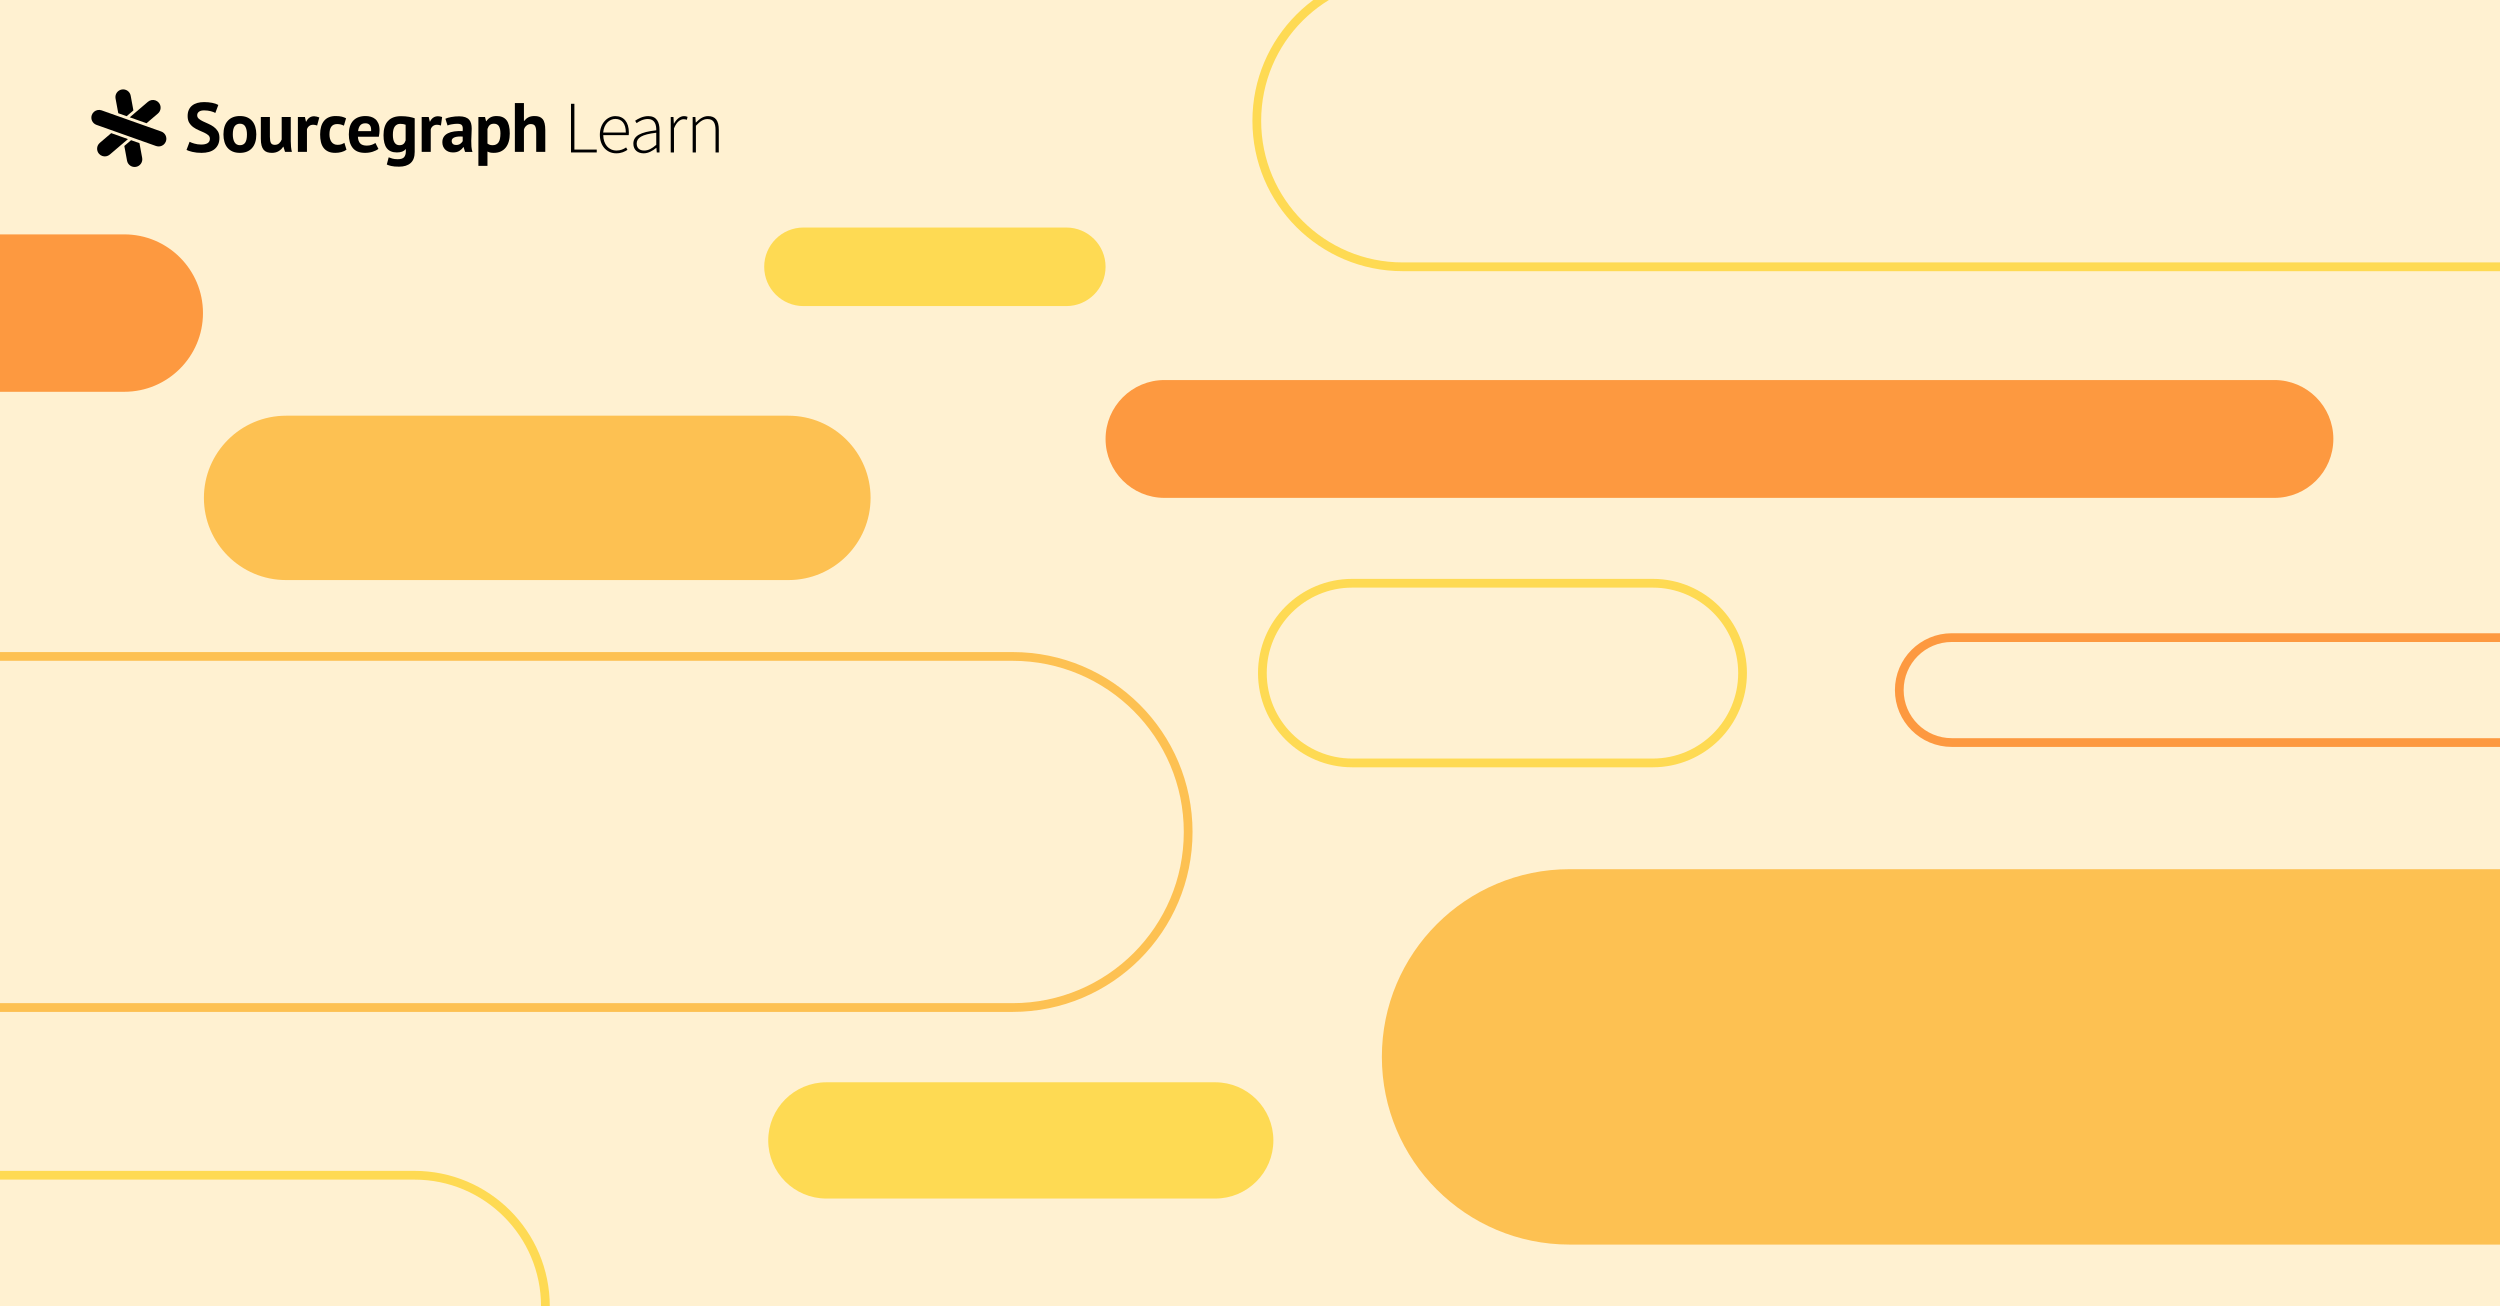 <?xml version="1.0" encoding="UTF-8" standalone="no"?>
<svg
   xmlns:dc="http://purl.org/dc/elements/1.1/"
   xmlns:cc="http://creativecommons.org/ns#"
   xmlns:rdf="http://www.w3.org/1999/02/22-rdf-syntax-ns#"
   xmlns:svg="http://www.w3.org/2000/svg"
   xmlns="http://www.w3.org/2000/svg"
   xmlns:xlink="http://www.w3.org/1999/xlink"
   id="svg917"
   version="1.2"
   viewBox="0 0 2000 1045"
   height="1045pt"
   width="2000pt">
  <defs
     id="defs838">
    <g
       id="g836">
      <symbol
         id="glyph0-0"
         overflow="visible">
        <path
           id="path815"
           d="M 5.547 0 L 31.719 0 L 31.719 -38.984 L 5.547 -38.984 Z M 9.328 -2.297 L 14.891 -11.984 L 18.484 -18.188 L 18.719 -18.188 L 22.266 -11.984 L 27.766 -2.297 Z M 18.484 -21.906 L 15.297 -27.406 L 10.219 -36.562 L 26.984 -36.562 L 21.859 -27.406 L 18.719 -21.906 Z M 8.203 -4.906 L 8.203 -35.375 L 16.891 -20.078 Z M 28.938 -4.906 L 20.375 -20.078 L 28.938 -35.375 Z M 28.938 -4.906 "
           style="stroke:none;" />
      </symbol>
      <symbol
         id="glyph0-1"
         overflow="visible">
        <path
           id="path818"
           d=""
           style="stroke:none;" />
      </symbol>
      <symbol
         id="glyph0-2"
         overflow="visible">
        <path
           id="path821"
           d="M 5.734 0 L 26.344 0 L 26.344 -2.297 L 8.453 -2.297 L 8.453 -38.922 L 5.734 -38.922 Z M 5.734 0 "
           style="stroke:none;" />
      </symbol>
      <symbol
         id="glyph0-3"
         overflow="visible">
        <path
           id="path824"
           d="M 5.672 -15.953 C 6.266 -22.734 10.625 -26.812 15.422 -26.812 C 20.5 -26.812 23.797 -23.219 23.797 -15.953 Z M 3.016 -14.109 C 3.016 -4.844 8.922 0.703 16.125 0.703 C 20.312 0.703 22.859 -0.656 25.094 -2.062 L 24.031 -4.016 C 21.906 -2.547 19.438 -1.531 16.359 -1.531 C 9.984 -1.531 5.781 -6.609 5.734 -13.828 L 26.109 -13.828 C 26.219 -14.531 26.219 -15.234 26.219 -15.953 C 26.219 -24.281 22.094 -29.062 15.422 -29.062 C 9.031 -29.062 3.016 -23.328 3.016 -14.109 Z M 3.016 -14.109 "
           style="stroke:none;" />
      </symbol>
      <symbol
         id="glyph0-4"
         overflow="visible">
        <path
           id="path827"
           d="M 11.641 0.703 C 15.359 0.703 18.781 -1.297 21.672 -3.656 L 21.797 -3.656 L 22.094 0 L 24.281 0 L 24.281 -18.078 C 24.281 -24.156 22.031 -29.062 15.297 -29.062 C 10.688 -29.062 6.797 -26.75 4.781 -25.344 L 5.969 -23.453 C 7.859 -24.859 11.156 -26.75 15 -26.75 C 20.547 -26.75 21.797 -22.094 21.672 -17.719 C 9.094 -16.297 3.359 -13.344 3.359 -7.031 C 3.359 -1.719 7.141 0.703 11.641 0.703 Z M 12.047 -1.531 C 8.797 -1.531 6.031 -3.078 6.031 -7.141 C 6.031 -11.688 10.047 -14.406 21.672 -15.766 L 21.672 -6.078 C 18.188 -3.078 15.297 -1.531 12.047 -1.531 Z M 12.047 -1.531 "
           style="stroke:none;" />
      </symbol>
      <symbol
         id="glyph0-5"
         overflow="visible">
        <path
           id="path830"
           d="M 5.438 0 L 8.031 0 L 8.031 -19.25 C 10.156 -24.625 13.234 -26.578 15.766 -26.578 C 16.828 -26.578 17.359 -26.453 18.312 -26.109 L 18.906 -28.469 C 17.953 -28.875 17.125 -29.062 16.125 -29.062 C 12.75 -29.062 9.984 -26.516 8.031 -23.031 L 7.922 -23.031 L 7.625 -28.344 L 5.438 -28.344 Z M 5.438 0 "
           style="stroke:none;" />
      </symbol>
      <symbol
         id="glyph0-6"
         overflow="visible">
        <path
           id="path833"
           d="M 5.438 0 L 8.031 0 L 8.031 -21.375 C 11.453 -24.922 13.938 -26.703 17.312 -26.703 C 21.859 -26.703 23.75 -23.859 23.75 -17.844 L 23.75 0 L 26.344 0 L 26.344 -18.188 C 26.344 -25.516 23.625 -29.062 17.781 -29.062 C 13.875 -29.062 10.922 -26.812 8.031 -23.922 L 7.922 -23.922 L 7.625 -28.344 L 5.438 -28.344 Z M 5.438 0 "
           style="stroke:none;" />
      </symbol>
    </g>
  </defs>
  <g
     id="surface6652">
    <rect
       id="rect840"
       style="fill:rgb(100%,94.499%,81.999%);fill-opacity:1;stroke:none;"
       height="1045"
       width="2000"
       y="0"
       x="0" />
    <path
       id="path842"
       d="M 118.34 81.445 C 119.191 80.719 120.184 80.266 121.211 80.074 C 123.305 79.688 125.539 80.398 127.023 82.133 C 129.23 84.723 128.922 88.609 126.332 90.816 L 117.215 98.594 L 110.516 96.215 L 108.016 95.328 L 103.812 93.84 L 107.207 90.945 L 109.223 89.223 Z M 118.34 81.445 "
       style=" stroke:none;fill-rule:nonzero;fill:rgb(0%,0%,0%);fill-opacity:1;" />
    <path
       id="path844"
       d="M 87.836 123.656 C 86.984 124.387 85.988 124.84 84.965 125.027 C 82.871 125.414 80.633 124.703 79.152 122.969 C 76.945 120.383 77.254 116.496 79.844 114.289 L 88.961 106.512 L 95.66 108.887 L 98.16 109.773 L 102.363 111.266 L 98.969 114.16 L 96.953 115.879 Z M 87.836 123.656 "
       style=" stroke:none;fill-rule:nonzero;fill:rgb(0%,0%,0%);fill-opacity:1;" />
    <path
       id="path846"
       d="M 92.434 78.789 C 91.816 75.445 94.027 72.234 97.371 71.617 C 100.715 70.996 103.93 73.207 104.547 76.551 L 106.723 88.336 L 101.312 92.953 L 94.613 90.574 Z M 92.434 78.789 "
       style=" stroke:none;fill-rule:nonzero;fill:rgb(0%,0%,0%);fill-opacity:1;" />
    <path
       id="path848"
       d="M 113.738 126.312 C 114.359 129.656 112.148 132.871 108.805 133.488 C 105.461 134.105 102.246 131.895 101.629 128.551 L 99.449 116.766 L 104.859 112.152 L 111.562 114.527 Z M 113.738 126.312 "
       style=" stroke:none;fill-rule:nonzero;fill:rgb(0%,0%,0%);fill-opacity:1;" />
    <path
       id="path850"
       d="M 132.738 113.07 C 131.973 115.219 130.141 116.684 128.047 117.07 C 127.02 117.258 125.93 117.191 124.875 116.816 L 113.578 112.809 L 111.082 111.922 L 106.879 110.43 L 104.379 109.543 L 97.68 107.168 L 95.18 106.281 L 90.977 104.789 L 88.477 103.902 L 77.184 99.895 C 73.977 98.758 72.301 95.238 73.438 92.031 C 74.199 89.883 76.035 88.422 78.129 88.035 C 79.156 87.844 80.246 87.914 81.301 88.289 L 92.594 92.297 L 95.094 93.18 L 99.297 94.672 L 101.797 95.559 L 108.496 97.938 L 110.996 98.824 L 115.199 100.316 L 117.699 101.199 L 128.992 105.207 C 132.195 106.344 133.875 109.863 132.738 113.07 "
       style=" stroke:none;fill-rule:nonzero;fill:rgb(0%,0%,0%);fill-opacity:1;" />
    <path
       id="path852"
       d="M 167.906 111.02 C 167.906 109.832 167.469 108.863 166.594 108.117 C 165.719 107.375 164.621 106.695 163.305 106.082 C 161.98 105.469 160.551 104.836 159.008 104.184 C 157.465 103.535 156.027 102.734 154.711 101.785 C 153.391 100.836 152.289 99.656 151.418 98.242 C 150.543 96.828 150.105 95.023 150.105 92.828 C 150.105 90.934 150.422 89.285 151.055 87.891 C 151.688 86.496 152.59 85.332 153.762 84.402 C 154.934 83.473 156.316 82.785 157.918 82.34 C 159.516 81.895 161.305 81.668 163.273 81.668 C 165.543 81.668 167.684 81.867 169.691 82.254 C 171.699 82.645 173.355 83.215 174.656 83.957 L 172.258 90.375 C 171.438 89.852 170.211 89.379 168.574 88.953 C 166.938 88.523 165.172 88.309 163.273 88.309 C 161.488 88.309 160.121 88.664 159.176 89.371 C 158.227 90.078 157.75 91.023 157.75 92.215 C 157.75 93.332 158.188 94.262 159.062 95.004 C 159.934 95.75 161.031 96.438 162.355 97.07 C 163.676 97.703 165.105 98.352 166.652 99.023 C 168.195 99.691 169.625 100.504 170.945 101.449 C 172.266 102.398 173.363 103.57 174.238 104.965 C 175.113 106.359 175.551 108.102 175.551 110.184 C 175.551 112.266 175.207 114.059 174.52 115.566 C 173.828 117.074 172.863 118.328 171.617 119.332 C 170.371 120.336 168.863 121.082 167.098 121.566 C 165.328 122.047 163.387 122.293 161.266 122.293 C 158.477 122.293 156.02 122.031 153.898 121.508 C 151.781 120.988 150.219 120.469 149.215 119.949 L 151.668 113.418 C 152.078 113.641 152.609 113.883 153.258 114.145 C 153.91 114.406 154.645 114.645 155.465 114.871 C 156.281 115.094 157.145 115.281 158.059 115.43 C 158.969 115.578 159.906 115.648 160.875 115.648 C 163.145 115.648 164.883 115.27 166.094 114.508 C 167.301 113.746 167.906 112.582 167.906 111.02 "
       style=" stroke:none;fill-rule:nonzero;fill:rgb(0%,0%,0%);fill-opacity:1;" />
    <path
       id="path854"
       d="M 186.242 107.559 C 186.242 108.789 186.352 109.922 186.574 110.965 C 186.797 112.008 187.133 112.918 187.578 113.699 C 188.027 114.477 188.613 115.086 189.336 115.512 C 190.062 115.938 190.926 116.152 191.934 116.152 C 193.828 116.152 195.242 115.465 196.172 114.09 C 197.102 112.711 197.566 110.535 197.566 107.559 C 197.566 104.996 197.141 102.918 196.285 101.34 C 195.426 99.758 193.977 98.969 191.934 98.969 C 190.148 98.969 188.75 99.637 187.746 100.977 C 186.742 102.312 186.242 104.512 186.242 107.559 M 178.762 107.559 C 178.762 102.836 179.918 99.199 182.223 96.652 C 184.527 94.102 187.766 92.828 191.934 92.828 C 194.164 92.828 196.098 93.184 197.734 93.891 C 199.371 94.598 200.73 95.59 201.809 96.875 C 202.887 98.16 203.695 99.711 204.234 101.535 C 204.773 103.355 205.043 105.367 205.043 107.559 C 205.043 112.285 203.898 115.922 201.613 118.469 C 199.324 121.016 196.098 122.293 191.934 122.293 C 189.699 122.293 187.766 121.938 186.129 121.23 C 184.492 120.523 183.125 119.531 182.027 118.246 C 180.93 116.961 180.113 115.41 179.574 113.586 C 179.031 111.766 178.762 109.754 178.762 107.559 "
       style=" stroke:none;fill-rule:nonzero;fill:rgb(0%,0%,0%);fill-opacity:1;" />
    <path
       id="path856"
       d="M 215.922 93.609 L 215.922 109.457 C 215.922 111.727 216.191 113.363 216.73 114.367 C 217.27 115.371 218.32 115.875 219.883 115.875 C 221.262 115.875 222.402 115.465 223.316 114.648 C 224.227 113.828 224.906 112.824 225.352 111.633 L 225.352 93.609 L 232.605 93.609 L 232.605 113.027 C 232.605 114.555 232.68 116.051 232.828 117.52 C 232.977 118.988 233.199 120.32 233.5 121.508 L 228.031 121.508 L 226.746 117.379 L 226.523 117.379 C 225.668 118.793 224.477 119.965 222.953 120.895 C 221.426 121.824 219.625 122.293 217.539 122.293 C 216.125 122.293 214.859 122.105 213.746 121.734 C 212.629 121.363 211.699 120.746 210.957 119.891 C 210.211 119.035 209.645 117.883 209.254 116.43 C 208.863 114.98 208.668 113.16 208.668 110.965 L 208.668 93.609 Z M 215.922 93.609 "
       style=" stroke:none;fill-rule:nonzero;fill:rgb(0%,0%,0%);fill-opacity:1;" />
    <path
       id="path858"
       d="M 253.707 100.418 C 252.555 100.008 251.512 99.805 250.586 99.805 C 249.281 99.805 248.191 100.148 247.32 100.836 C 246.445 101.523 245.859 102.41 245.562 103.488 L 245.562 121.508 L 238.309 121.508 L 238.309 93.609 L 243.941 93.609 L 244.781 97.293 L 245.004 97.293 C 245.637 95.918 246.492 94.855 247.57 94.113 C 248.648 93.367 249.914 92.996 251.363 92.996 C 252.332 92.996 254.316 93.457 255.445 93.957 Z M 253.707 100.418 "
       style=" stroke:none;fill-rule:nonzero;fill:rgb(0%,0%,0%);fill-opacity:1;" />
    <path
       id="path860"
       d="M 277.188 119.781 C 276.074 120.598 274.723 121.223 273.145 121.648 C 271.562 122.078 269.934 122.289 268.262 122.289 C 266.027 122.289 264.141 121.938 262.598 121.23 C 261.055 120.523 259.797 119.527 258.832 118.246 C 257.863 116.961 257.164 115.41 256.738 113.586 C 256.312 111.766 256.098 109.754 256.098 107.559 C 256.098 102.836 257.156 99.199 259.277 96.652 C 261.398 94.105 264.484 92.828 268.539 92.828 C 270.586 92.828 272.23 92.996 273.477 93.332 C 274.723 93.668 275.848 94.094 276.852 94.613 L 275.125 100.527 C 274.27 100.121 273.422 99.805 272.586 99.582 C 271.75 99.355 270.789 99.246 269.711 99.246 C 267.703 99.246 266.176 99.906 265.137 101.227 C 264.094 102.547 263.574 104.656 263.574 107.559 C 263.574 108.75 263.703 109.848 263.965 110.852 C 264.223 111.855 264.613 112.73 265.137 113.473 C 265.656 114.219 266.336 114.805 267.172 115.23 C 268.008 115.66 268.984 115.875 270.102 115.875 C 271.328 115.875 272.371 115.715 273.227 115.398 C 274.082 115.086 274.844 114.703 275.516 114.258 Z M 277.188 119.781 "
       style=" stroke:none;fill-rule:nonzero;fill:rgb(0%,0%,0%);fill-opacity:1;" />
    <path
       id="path862"
       d="M 292.348 98.633 C 290.453 98.633 289.047 99.199 288.137 100.336 C 287.223 101.469 286.676 102.984 286.492 104.883 L 296.871 104.883 C 297.016 102.871 296.711 101.328 295.949 100.25 C 295.188 99.172 293.984 98.633 292.348 98.633 M 302.73 119.109 C 301.613 120.004 300.094 120.758 298.18 121.371 C 296.262 121.984 294.227 122.293 292.07 122.293 C 287.57 122.293 284.277 120.98 282.195 118.359 C 280.109 115.734 279.07 112.137 279.07 107.562 C 279.07 102.652 280.242 98.965 282.586 96.512 C 284.93 94.055 288.219 92.828 292.461 92.828 C 293.875 92.828 295.25 93.016 296.59 93.387 C 297.93 93.758 299.121 94.375 300.16 95.23 C 301.203 96.086 302.039 97.238 302.672 98.688 C 303.305 100.137 303.621 101.945 303.621 104.102 C 303.621 104.883 303.574 105.719 303.48 106.613 C 303.387 107.504 303.25 108.434 303.062 109.402 L 286.324 109.402 C 286.438 111.746 287.039 113.512 288.137 114.703 C 289.234 115.895 291.008 116.488 293.465 116.488 C 294.992 116.488 296.359 116.258 297.566 115.789 C 298.773 115.324 299.695 114.852 300.328 114.367 Z M 302.73 119.109 "
       style=" stroke:none;fill-rule:nonzero;fill:rgb(0%,0%,0%);fill-opacity:1;" />
    <path
       id="path864"
       d="M 319.484 116.152 C 320.895 116.152 321.984 115.84 322.75 115.203 C 323.512 114.57 324.094 113.625 324.504 112.359 L 324.504 99.805 C 323.352 99.32 321.918 99.078 320.207 99.078 C 318.348 99.078 316.898 99.777 315.855 101.172 C 314.816 102.566 314.293 104.789 314.293 107.84 C 314.293 110.555 314.742 112.617 315.633 114.031 C 316.527 115.445 317.809 116.152 319.484 116.152 M 331.758 121.508 C 331.758 125.562 330.66 128.551 328.465 130.465 C 326.273 132.383 323.203 133.34 319.262 133.34 C 316.582 133.34 314.469 133.152 312.926 132.781 C 311.383 132.41 310.223 132.016 309.438 131.609 L 310.945 125.863 C 311.801 126.195 312.797 126.531 313.93 126.867 C 315.066 127.199 316.469 127.367 318.145 127.367 C 320.676 127.367 322.395 126.82 323.305 125.723 C 324.215 124.625 324.672 123.09 324.672 121.117 L 324.672 119.336 L 324.449 119.336 C 323.145 121.082 320.84 121.957 317.531 121.957 C 313.922 121.957 311.234 120.84 309.469 118.609 C 307.699 116.375 306.816 112.879 306.816 108.117 C 306.816 103.133 308.008 99.355 310.391 96.793 C 312.77 94.223 316.227 92.941 320.766 92.941 C 323.145 92.941 325.277 93.109 327.156 93.441 C 329.035 93.777 330.566 94.168 331.758 94.613 Z M 331.758 121.508 "
       style=" stroke:none;fill-rule:nonzero;fill:rgb(0%,0%,0%);fill-opacity:1;" />
    <path
       id="path866"
       d="M 352.746 100.418 C 351.594 100.008 350.551 99.805 349.621 99.805 C 348.316 99.805 347.23 100.148 346.355 100.836 C 345.48 101.523 344.895 102.41 344.598 103.488 L 344.598 121.508 L 337.344 121.508 L 337.344 93.609 L 342.98 93.609 L 343.816 97.293 L 344.039 97.293 C 344.672 95.918 345.527 94.855 346.605 94.113 C 347.688 93.367 348.949 92.996 350.402 92.996 C 351.367 92.996 352.465 93.203 353.695 93.609 Z M 352.746 100.418 "
       style=" stroke:none;fill-rule:nonzero;fill:rgb(0%,0%,0%);fill-opacity:1;" />
    <path
       id="path868"
       d="M 364.812 115.984 C 366.262 115.984 367.414 115.66 368.27 115.008 C 369.125 114.359 369.758 113.66 370.168 112.918 L 370.168 109.289 C 369.016 109.18 367.906 109.16 366.848 109.234 C 365.785 109.309 364.848 109.477 364.027 109.734 C 363.211 109.996 362.559 110.367 362.078 110.852 C 361.594 111.336 361.352 111.949 361.352 112.695 C 361.352 113.734 361.66 114.543 362.27 115.121 C 362.887 115.699 363.73 115.984 364.812 115.984 M 356.309 94.992 C 357.797 94.32 358.859 94.027 360.906 93.637 C 362.949 93.246 365.09 93.051 367.32 93.051 C 369.254 93.051 370.875 93.285 372.176 93.75 C 373.477 94.215 374.512 94.875 375.273 95.73 C 376.035 96.586 376.574 97.609 376.891 98.801 C 377.207 99.992 377.367 101.328 377.367 102.816 C 377.367 104.453 377.309 106.102 377.199 107.754 C 377.086 109.41 377.02 111.039 377.004 112.637 C 376.984 114.238 377.031 115.789 377.141 117.297 C 377.254 118.805 377.531 120.227 377.98 121.566 L 372.066 121.566 L 370.895 117.715 L 370.613 117.715 C 369.871 118.867 368.836 119.863 367.516 120.699 C 366.195 121.539 364.496 121.957 362.41 121.957 C 361.109 121.957 359.938 121.762 358.898 121.371 C 357.855 120.98 356.961 120.422 356.219 119.695 C 355.473 118.969 354.898 118.117 354.488 117.129 C 354.078 116.145 353.875 115.039 353.875 113.809 C 353.875 112.098 354.254 110.656 355.02 109.484 C 355.781 108.312 356.879 107.363 358.312 106.637 C 359.742 105.914 361.453 105.41 363.441 105.133 C 365.434 104.855 367.656 104.77 370.109 104.883 C 370.371 102.797 370.223 101.301 369.664 100.391 C 369.105 99.48 367.859 99.023 365.926 99.023 C 364.477 99.023 362.941 99.172 361.324 99.469 C 359.703 99.77 359.078 99.922 358.039 100.406 Z M 356.309 94.992 "
       style=" stroke:none;fill-rule:nonzero;fill:rgb(0%,0%,0%);fill-opacity:1;" />
    <path
       id="path870"
       d="M 395.156 98.969 C 393.746 98.969 392.637 99.32 391.84 100.027 C 391.039 100.734 390.414 101.797 389.969 103.207 L 389.969 114.812 C 390.488 115.223 391.059 115.551 391.672 115.789 C 392.285 116.031 393.094 116.152 394.098 116.152 C 396.18 116.152 397.742 115.418 398.785 113.949 C 399.824 112.48 400.348 110.051 400.348 106.668 C 400.348 104.211 399.938 102.316 399.121 100.977 C 398.301 99.637 396.98 98.969 395.156 98.969 M 382.715 93.609 L 388.016 93.609 L 388.852 96.957 L 389.074 96.957 C 390.043 95.547 391.188 94.504 392.508 93.832 C 393.828 93.164 395.438 92.828 397.336 92.828 C 400.832 92.828 403.453 93.938 405.203 96.148 C 406.949 98.363 407.824 101.926 407.824 106.836 C 407.824 109.215 407.547 111.363 406.988 113.281 C 406.43 115.195 405.602 116.82 404.504 118.16 C 403.406 119.5 402.066 120.523 400.488 121.23 C 398.906 121.938 397.094 122.289 395.047 122.289 C 393.895 122.289 392.945 122.207 392.199 122.039 C 391.457 121.871 390.715 121.602 389.969 121.23 L 389.969 132.668 L 382.715 132.668 Z M 382.715 93.609 "
       style=" stroke:none;fill-rule:nonzero;fill:rgb(0%,0%,0%);fill-opacity:1;" />
    <path
       id="path872"
       d="M 428.969 121.508 L 428.969 105.664 C 428.969 103.395 428.652 101.758 428.02 100.754 C 427.387 99.75 426.234 99.246 424.559 99.246 C 423.332 99.246 422.207 99.664 421.184 100.504 C 420.16 101.34 419.48 102.41 419.148 103.711 L 419.148 121.508 L 411.895 121.508 L 411.895 82.449 L 419.148 82.449 L 419.148 96.734 L 419.371 96.734 C 420.266 95.547 421.359 94.594 422.66 93.891 C 423.965 93.184 425.621 92.828 427.629 92.828 C 429.043 92.828 430.289 93.016 431.367 93.387 C 432.445 93.758 433.348 94.375 434.07 95.227 C 434.797 96.086 435.336 97.246 435.691 98.715 C 436.047 100.184 436.223 102 436.223 104.156 L 436.223 121.508 Z M 428.969 121.508 "
       style=" stroke:none;fill-rule:nonzero;fill:rgb(0%,0%,0%);fill-opacity:1;" />
    <g
       id="g880"
       style="fill:rgb(0%,0%,0%);fill-opacity:1;">
      <use
         id="use874"
         y="121.956"
         x="429.793"
         xlink:href="#glyph0-1" />
      <use
         id="use876"
         y="121.956"
         x="440.424"
         xlink:href="#glyph0-1" />
      <use
         id="use878"
         y="121.956"
         x="451.056"
         xlink:href="#glyph0-2" />
    </g>
    <g
       id="g884"
       style="fill:rgb(0%,0%,0%);fill-opacity:1;">
      <use
         id="use882"
         y="121.956"
         x="476.868"
         xlink:href="#glyph0-3" />
    </g>
    <g
       id="g892"
       style="fill:rgb(0%,0%,0%);fill-opacity:1;">
      <use
         id="use886"
         y="121.956"
         x="503.329"
         xlink:href="#glyph0-4" />
      <use
         id="use888"
         y="121.956"
         x="531.149"
         xlink:href="#glyph0-5" />
      <use
         id="use890"
         y="121.956"
         x="548.692"
         xlink:href="#glyph0-6" />
    </g>
    <path
       id="path894"
       transform="matrix(1,0,0,-1,2123.356,-20.108)"
       d="M -0.001 0.001 L -1001.145 0.001 C -1065.637 0.001 -1117.923 -52.28 -1117.923 -116.776 C -1117.923 -181.268 -1065.637 -233.55 -1001.145 -233.55 L -0.001 -233.55 C 64.491 -233.55 116.777 -181.268 116.777 -116.776 C 116.777 -52.28 64.491 0.001 -0.001 0.001 Z M -0.001 0.001 "
       style="fill:none;stroke-width:7;stroke-linecap:butt;stroke-linejoin:miter;stroke:rgb(99.599%,85.5%,32.5%);stroke-opacity:1;stroke-miterlimit:10;" />
    <path
       id="path896"
       transform="matrix(1,0,0,-1,810.095,525.152)"
       d="M -0.001 -0 L -1002.373 -0 C -1079.935 -0 -1142.814 -62.875 -1142.814 -140.438 C -1142.814 -218 -1079.935 -280.875 -1002.373 -280.875 L -0.001 -280.875 C 77.561 -280.875 140.436 -218 140.436 -140.438 C 140.436 -62.875 77.561 -0 -0.001 -0 Z M -0.001 -0 "
       style="fill:none;stroke-width:7;stroke-linecap:butt;stroke-linejoin:miter;stroke:rgb(99.199%,75.699%,32.199%);stroke-opacity:1;stroke-miterlimit:10;" />
    <path
       id="path898"
       d="M 2159.016 695.348 L 1255.648 695.348 C 1172.719 695.348 1105.492 762.574 1105.492 845.504 C 1105.492 928.434 1172.719 995.664 1255.648 995.664 L 2159.016 995.664 C 2241.945 995.664 2309.172 928.434 2309.172 845.504 C 2309.172 762.574 2241.945 695.348 2159.016 695.348 "
       style=" stroke:none;fill-rule:nonzero;fill:rgb(99.199%,75.699%,32.199%);fill-opacity:1;" />
    <path
       id="path900"
       d="M 630.719 332.559 L 228.867 332.559 C 192.555 332.559 163.121 361.996 163.121 398.309 C 163.121 434.617 192.555 464.055 228.867 464.055 L 630.719 464.055 C 667.031 464.055 696.465 434.617 696.465 398.309 C 696.465 361.996 667.031 332.559 630.719 332.559 "
       style=" stroke:none;fill-rule:nonzero;fill:rgb(99.199%,75.699%,32.199%);fill-opacity:1;" />
    <path
       id="path902"
       transform="matrix(1,0,0,-1,331.519,940.196)"
       d="M 0 0.001 L -640.562 0.001 C -698.445 0.001 -745.367 -46.921 -745.367 -104.804 C -745.367 -162.687 -698.445 -209.609 -640.562 -209.609 L 0 -209.609 C 57.883 -209.609 104.805 -162.687 104.805 -104.804 C 104.805 -46.921 57.883 0.001 0 0.001 Z M 0 0.001 "
       style="fill:none;stroke-width:7;stroke-linecap:butt;stroke-linejoin:miter;stroke:rgb(99.599%,85.5%,32.5%);stroke-opacity:1;stroke-miterlimit:10;" />
    <path
       id="path904"
       d="M 853.027 182.016 L 642.789 182.016 C 625.43 182.016 611.359 196.086 611.359 213.441 C 611.359 230.801 625.43 244.871 642.789 244.871 L 853.027 244.871 C 870.383 244.871 884.457 230.801 884.457 213.441 C 884.457 196.086 870.383 182.016 853.027 182.016 "
       style=" stroke:none;fill-rule:nonzero;fill:rgb(99.599%,85.5%,32.5%);fill-opacity:1;" />
    <path
       id="path906"
       d="M 972.195 865.828 L 661.09 865.828 C 635.402 865.828 614.582 886.652 614.582 912.336 C 614.582 938.023 635.402 958.844 661.09 958.844 L 972.195 958.844 C 997.879 958.844 1018.703 938.023 1018.703 912.336 C 1018.703 886.652 997.879 865.828 972.195 865.828 "
       style=" stroke:none;fill-rule:nonzero;fill:rgb(99.599%,85.5%,32.5%);fill-opacity:1;" />
    <path
       id="path908"
       d="M 99.418 187.504 L -321.762 187.504 C -356.535 187.504 -384.727 215.691 -384.727 250.465 C -384.727 285.242 -356.535 313.43 -321.762 313.43 L 99.418 313.43 C 134.191 313.43 162.383 285.242 162.383 250.465 C 162.383 215.691 134.191 187.504 99.418 187.504 "
       style=" stroke:none;fill-rule:nonzero;fill:rgb(99.199%,59.999%,25.099%);fill-opacity:1;" />
    <path
       id="path910"
       transform="matrix(1,0,0,-1,1322.174,466.592)"
       d="M 0.002 -0.002 L -240.393 -0.002 C -280.088 -0.002 -312.268 -32.178 -312.268 -71.877 C -312.268 -111.568 -280.088 -143.748 -240.393 -143.748 L 0.002 -143.748 C 39.693 -143.748 71.877 -111.568 71.877 -71.877 C 71.877 -32.178 39.693 -0.002 0.002 -0.002 Z M 0.002 -0.002 "
       style="fill:none;stroke-width:7;stroke-linecap:butt;stroke-linejoin:miter;stroke:rgb(99.599%,85.5%,32.5%);stroke-opacity:1;stroke-miterlimit:10;" />
    <path
       id="path912"
       d="M 1819.547 304.031 L 931.594 304.031 C 905.559 304.031 884.453 325.133 884.453 351.168 C 884.453 377.203 905.559 398.305 931.594 398.305 L 1819.547 398.305 C 1845.578 398.305 1866.684 377.203 1866.684 351.168 C 1866.684 325.133 1845.578 304.031 1819.547 304.031 "
       style=" stroke:none;fill-rule:nonzero;fill:rgb(99.199%,59.999%,25.099%);fill-opacity:1;" />
    <path
       id="path914"
       transform="matrix(1,0,0,-1,2352.104,510.092)"
       d="M 0.002 -0.001 L -790.701 -0.001 C -813.881 -0.001 -832.674 -18.79 -832.674 -41.974 C -832.674 -65.154 -813.881 -83.943 -790.701 -83.943 L 0.002 -83.943 C 23.181 -83.943 41.97 -65.154 41.97 -41.974 C 41.97 -18.79 23.181 -0.001 0.002 -0.001 Z M 0.002 -0.001 "
       style="fill:none;stroke-width:7;stroke-linecap:butt;stroke-linejoin:miter;stroke:rgb(99.199%,59.999%,25.099%);stroke-opacity:1;stroke-miterlimit:10;" />
  </g>
</svg>
